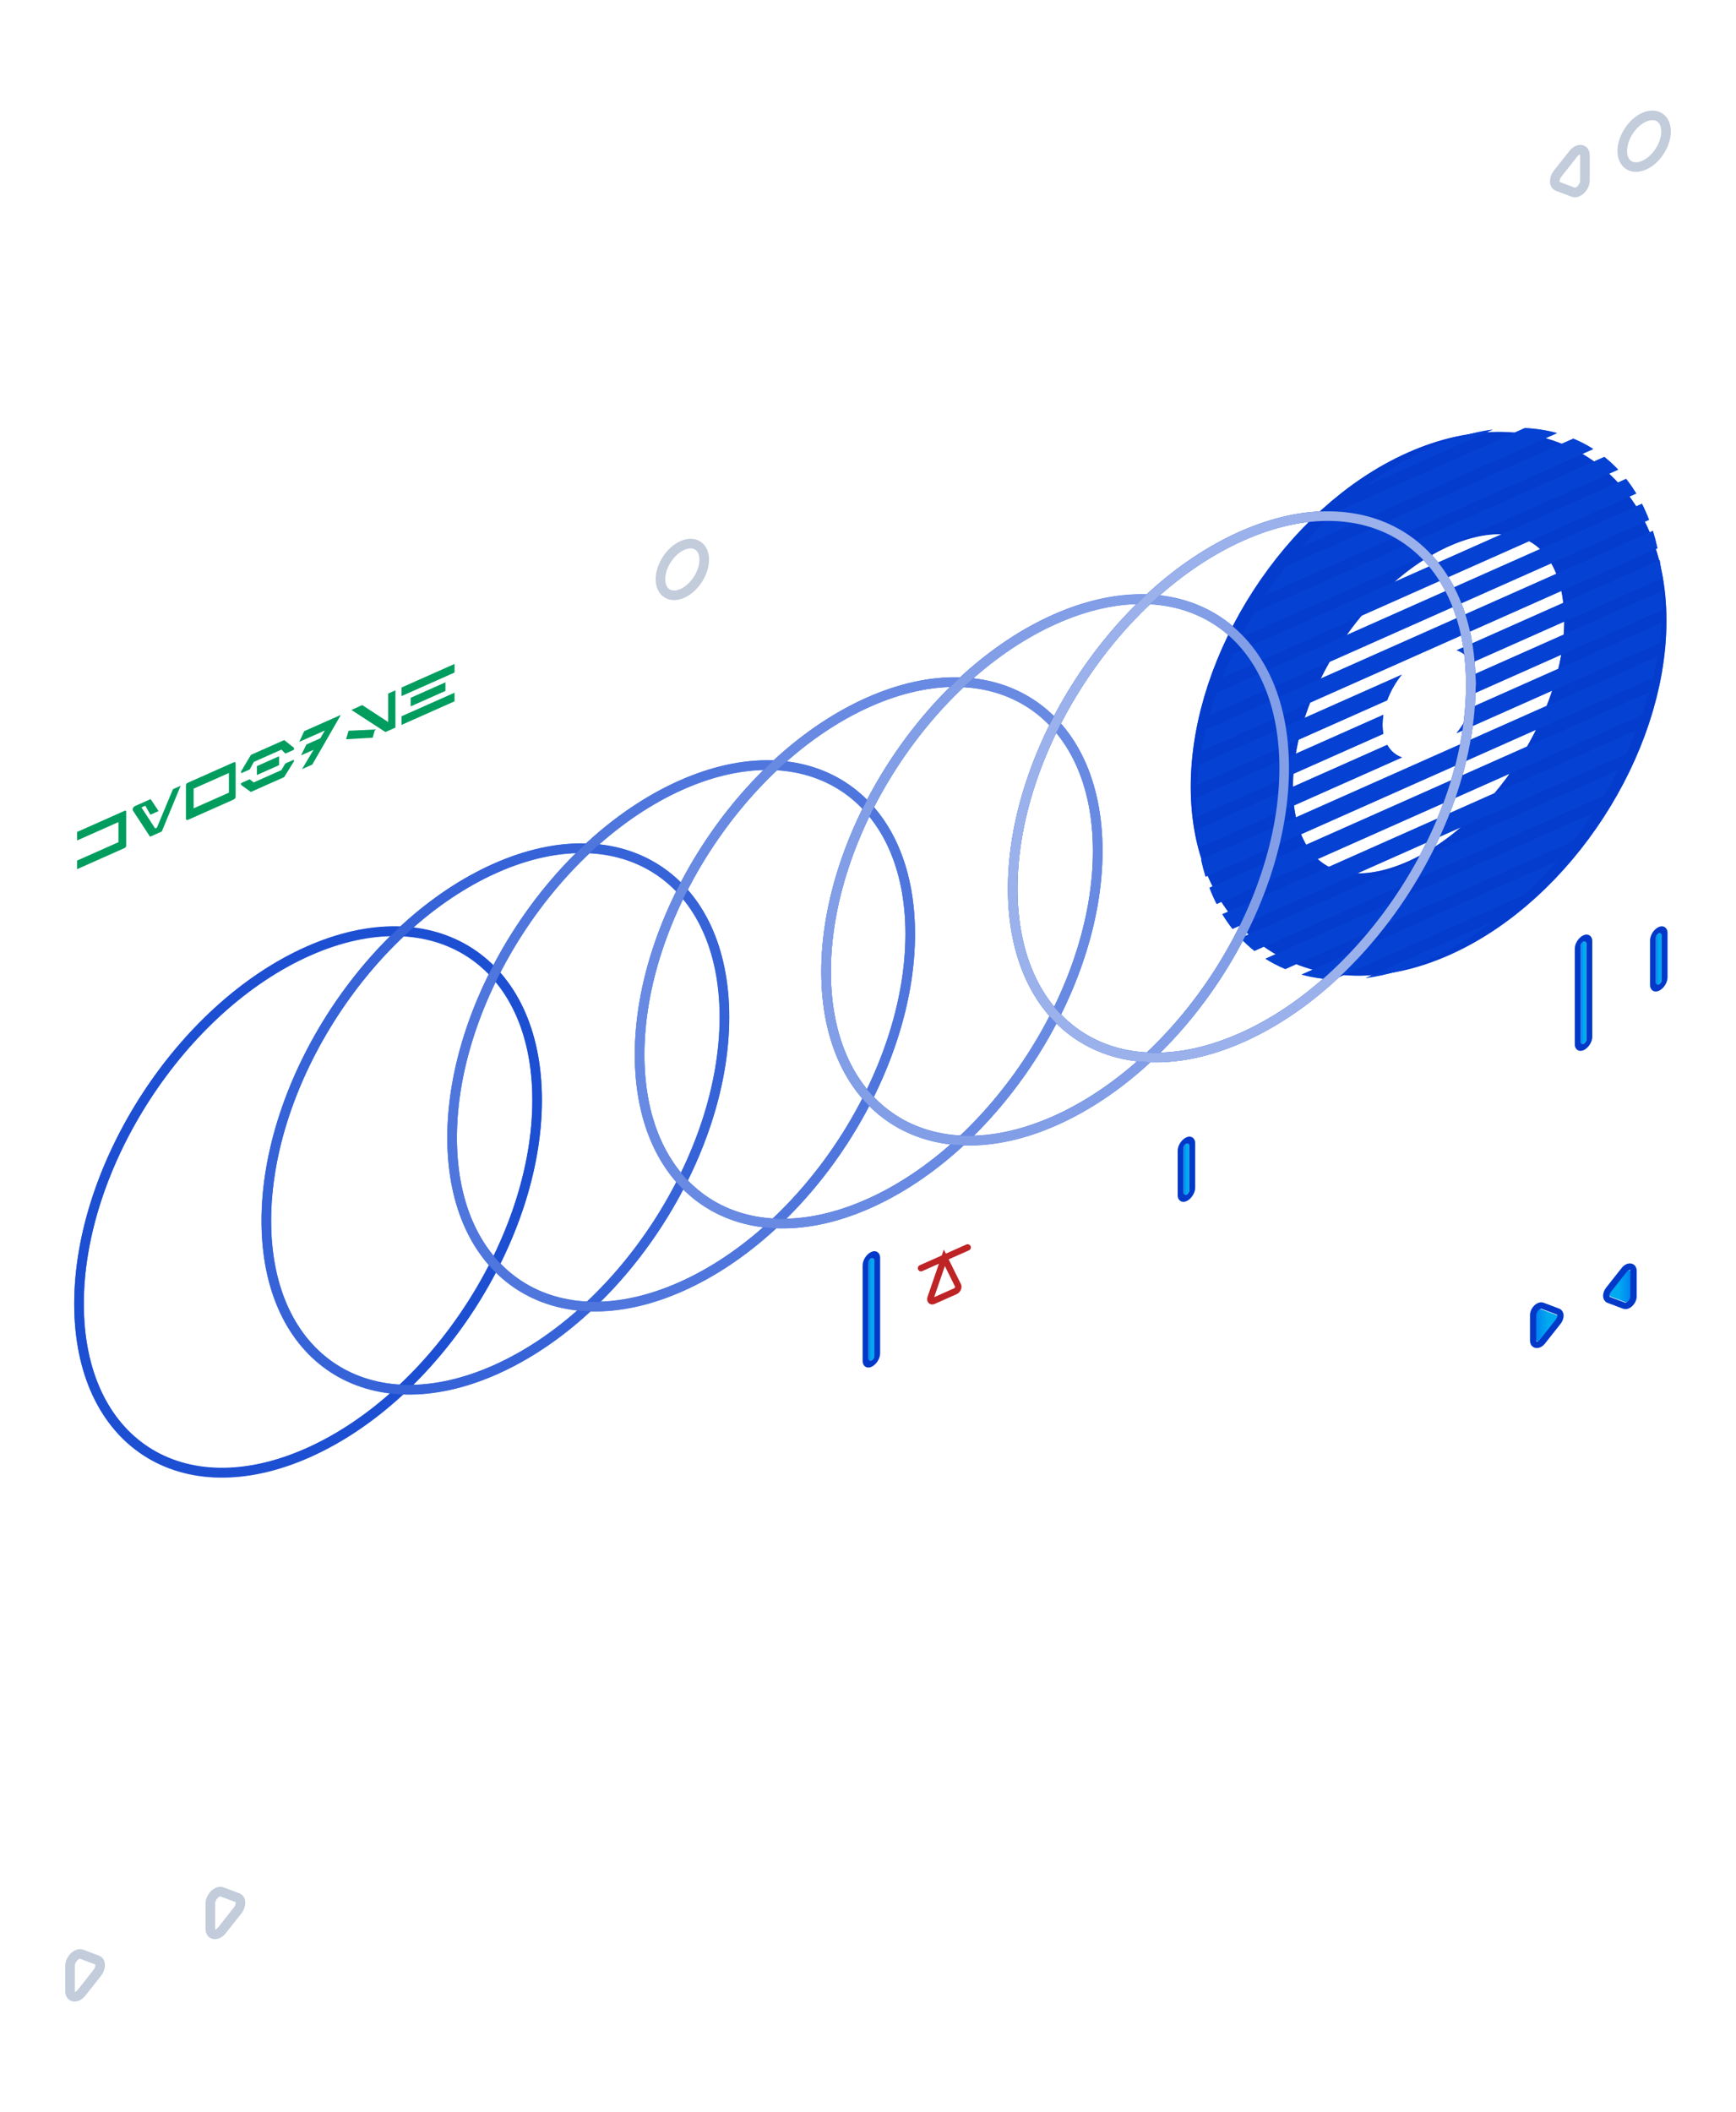 <svg width="139" height="169" viewBox="0 0 139 169" fill="none" xmlns="http://www.w3.org/2000/svg">
<g clip-path="url(#clip0_1081_1440)">
<path d="M129.334 49.673C129.334 58.71 122.639 69.011 114.381 72.681C106.123 76.351 99.429 72.001 99.429 62.964C99.429 53.927 106.123 43.626 114.381 39.956C122.639 36.285 129.334 40.636 129.334 49.673Z" stroke="#043CCE" stroke-width="8.181"/>
<g style="mix-blend-mode:screen">
<path fill-rule="evenodd" clip-rule="evenodd" d="M118.111 55.456C118.154 55.188 118.176 54.921 118.176 54.659C118.176 54.401 118.155 54.159 118.113 53.933L133.116 47.265C133.125 47.511 133.129 47.761 133.129 48.013C133.129 48.271 133.124 48.529 133.116 48.787L118.111 55.456ZM110.766 58.721C110.723 58.491 110.7 58.244 110.7 57.982C110.7 57.724 110.722 57.462 110.764 57.2L95.76 63.868C95.752 64.121 95.748 64.375 95.748 64.627C95.748 64.884 95.752 65.138 95.761 65.389L110.766 58.721ZM95.819 66.386L111.076 59.605C111.349 60.095 111.756 60.44 112.255 60.612L95.993 67.839C95.918 67.369 95.859 66.884 95.819 66.386ZM117.8 56.617L133.058 49.836C133.017 50.37 132.959 50.906 132.884 51.444L116.621 58.671C117.121 58.055 117.528 57.349 117.8 56.617ZM133.059 46.268L117.806 53.047C117.537 52.556 117.133 52.209 116.637 52.034L132.886 44.813C132.961 45.284 133.019 45.769 133.059 46.268ZM95.817 62.82L111.07 56.041C111.34 55.31 111.743 54.605 112.24 53.989L95.991 61.21C95.916 61.748 95.858 62.285 95.817 62.82ZM96.17 68.783C96.273 69.257 96.393 69.715 96.531 70.157L132.345 54.24C132.483 53.675 132.604 53.11 132.706 52.545L96.17 68.783ZM97.414 72.34C97.203 71.927 97.011 71.494 96.838 71.043L132.038 55.399C131.865 56.004 131.673 56.607 131.463 57.207L97.414 72.34ZM97.87 73.16C98.122 73.573 98.393 73.964 98.683 74.332L130.193 60.327C130.484 59.701 130.755 59.069 131.006 58.433L97.87 73.16ZM97.408 55.45C97.2 56.044 97.01 56.641 96.839 57.239L132.038 41.596C131.866 41.149 131.677 40.721 131.469 40.312L97.408 55.45ZM132.345 42.482L96.532 58.398C96.393 58.969 96.271 59.539 96.168 60.109L132.709 43.869C132.606 43.391 132.484 42.928 132.345 42.482ZM97.864 54.225C98.114 53.59 98.385 52.959 98.674 52.334L130.203 38.321C130.492 38.689 130.763 39.079 131.013 39.492L97.864 54.225ZM101.303 47.608C101.809 46.836 102.343 46.083 102.903 45.353L125.974 35.099C126.534 35.332 127.068 35.61 127.574 35.932L101.303 47.608ZM100.419 49.023L128.457 36.562C128.848 36.873 129.218 37.213 129.565 37.582L99.311 51.028C99.659 50.35 100.029 49.681 100.419 49.023ZM124.673 34.654L104.204 43.752C105.021 42.802 105.883 41.901 106.782 41.059L122.094 34.253C122.994 34.296 123.856 34.431 124.673 34.654ZM101.324 76.722C101.828 77.041 102.359 77.317 102.916 77.547L125.96 67.305C126.517 66.58 127.049 65.832 127.552 65.066L101.324 76.722ZM106.782 78.387C105.888 78.345 105.032 78.211 104.219 77.99L124.657 68.907C123.845 69.85 122.989 70.744 122.095 71.581L106.782 78.387ZM100.438 76.094C100.045 75.782 99.672 75.441 99.322 75.07L129.555 61.634C129.204 62.315 128.832 62.988 128.438 63.649L100.438 76.094ZM114.438 76.774C112.675 77.557 110.968 78.049 109.351 78.268L119.526 73.746C117.908 74.964 116.202 75.99 114.438 76.774ZM109.352 38.894L119.525 34.373C117.907 34.592 116.201 35.083 114.438 35.867C112.675 36.651 110.969 37.676 109.352 38.894Z" fill="#0542D3"/>
</g>
<g style="mix-blend-mode:screen">
<path d="M43.008 88.032C43.008 99.117 34.797 111.752 24.668 116.253C14.54 120.755 6.328 115.419 6.328 104.335C6.328 93.25 14.54 80.615 24.668 76.114C34.797 71.612 43.008 76.948 43.008 88.032Z" stroke="#043CCE" stroke-width="0.767"/>
<path d="M43.008 88.032C43.008 99.117 34.797 111.752 24.668 116.253C14.54 120.755 6.328 115.419 6.328 104.335C6.328 93.25 14.54 80.615 24.668 76.114C34.797 71.612 43.008 76.948 43.008 88.032Z" stroke="white" stroke-opacity="0.1" stroke-width="0.767"/>
</g>
<g style="mix-blend-mode:screen">
<path d="M58.009 81.392C58.009 92.476 49.798 105.111 39.669 109.613C29.54 114.115 21.329 108.778 21.329 97.694C21.329 86.61 29.54 73.975 39.669 69.473C49.798 64.971 58.009 70.308 58.009 81.392Z" stroke="#043CCE" stroke-width="0.767"/>
<path d="M58.009 81.392C58.009 92.476 49.798 105.111 39.669 109.613C29.54 114.115 21.329 108.778 21.329 97.694C21.329 86.61 29.54 73.975 39.669 69.473C49.798 64.971 58.009 70.308 58.009 81.392Z" stroke="white" stroke-opacity="0.2" stroke-width="0.767"/>
</g>
<g style="mix-blend-mode:screen">
<path d="M72.88 74.741C72.88 85.826 64.669 98.461 54.54 102.962C44.411 107.464 36.2 102.128 36.2 91.044C36.2 79.959 44.411 67.325 54.54 62.823C64.669 58.321 72.88 63.657 72.88 74.741Z" stroke="#043CCE" stroke-width="0.767"/>
<path d="M72.88 74.741C72.88 85.826 64.669 98.461 54.54 102.962C44.411 107.464 36.2 102.128 36.2 91.044C36.2 79.959 44.411 67.325 54.54 62.823C64.669 58.321 72.88 63.657 72.88 74.741Z" stroke="white" stroke-opacity="0.3" stroke-width="0.767"/>
</g>
<g style="mix-blend-mode:screen">
<path d="M87.896 68.101C87.896 79.185 79.685 91.82 69.556 96.322C59.427 100.824 51.216 95.487 51.216 84.403C51.216 73.319 59.427 60.684 69.556 56.182C79.685 51.68 87.896 57.017 87.896 68.101Z" stroke="#043CCE" stroke-width="0.767"/>
<path d="M87.896 68.101C87.896 79.185 79.685 91.82 69.556 96.322C59.427 100.824 51.216 95.487 51.216 84.403C51.216 73.319 59.427 60.684 69.556 56.182C79.685 51.68 87.896 57.017 87.896 68.101Z" stroke="white" stroke-opacity="0.4" stroke-width="0.767"/>
</g>
<g style="mix-blend-mode:screen">
<path d="M102.824 61.458C102.824 72.543 94.613 85.177 84.484 89.679C74.355 94.181 66.144 88.845 66.144 77.76C66.144 66.676 74.355 54.041 84.484 49.539C94.613 45.038 102.824 50.374 102.824 61.458Z" stroke="#043CCE" stroke-width="0.767"/>
<path d="M102.824 61.458C102.824 72.543 94.613 85.177 84.484 89.679C74.355 94.181 66.144 88.845 66.144 77.76C66.144 66.676 74.355 54.041 84.484 49.539C94.613 45.038 102.824 50.374 102.824 61.458Z" stroke="white" stroke-opacity="0.5" stroke-width="0.767"/>
</g>
<g style="mix-blend-mode:screen">
<path d="M117.767 54.812C117.767 65.896 109.556 78.531 99.427 83.033C89.298 87.534 81.087 82.198 81.087 71.114C81.087 60.03 89.298 47.395 99.427 42.893C109.556 38.391 117.767 43.727 117.767 54.812Z" stroke="#043CCE" stroke-width="0.767"/>
<path d="M117.767 54.812C117.767 65.896 109.556 78.531 99.427 83.033C89.298 87.534 81.087 82.198 81.087 71.114C81.087 60.03 89.298 47.395 99.427 42.893C109.556 38.391 117.767 43.727 117.767 54.812Z" stroke="white" stroke-opacity="0.6" stroke-width="0.767"/>
</g>
<g style="mix-blend-mode:screen" opacity="0.8" filter="url(#filter0_f_1081_1440)">
<path d="M129.344 49.688C129.344 58.725 122.649 69.026 114.391 72.697C106.133 76.367 99.439 72.016 99.439 62.98C99.439 53.943 106.133 43.642 114.391 39.971C122.649 36.301 129.344 40.652 129.344 49.688Z" stroke="#043CCE" stroke-width="8.181"/>
<g style="mix-blend-mode:screen">
<path fill-rule="evenodd" clip-rule="evenodd" d="M118.112 55.471C118.156 55.202 118.178 54.935 118.178 54.673C118.178 54.414 118.157 54.172 118.115 53.946L133.118 47.277C133.127 47.524 133.131 47.774 133.131 48.027C133.131 48.284 133.126 48.543 133.118 48.801L118.112 55.471ZM110.768 58.735C110.725 58.505 110.702 58.258 110.702 57.995C110.702 57.737 110.724 57.475 110.766 57.212L95.762 63.88C95.754 64.134 95.75 64.388 95.75 64.641C95.75 64.898 95.754 65.153 95.763 65.404L110.768 58.735ZM95.82 66.401L111.079 59.619C111.351 60.11 111.759 60.454 112.259 60.626L95.995 67.855C95.92 67.383 95.861 66.899 95.82 66.401ZM117.802 56.631L133.06 49.85C133.019 50.384 132.961 50.921 132.885 51.459L116.621 58.687C117.122 58.071 117.529 57.364 117.802 56.631ZM133.061 46.28L117.808 53.059C117.538 52.569 117.134 52.222 116.637 52.047L132.887 44.825C132.962 45.297 133.02 45.782 133.061 46.28ZM95.819 62.832L111.073 56.053C111.342 55.322 111.747 54.617 112.243 54L95.993 61.223C95.918 61.761 95.86 62.297 95.819 62.832ZM96.172 68.798C96.275 69.271 96.395 69.728 96.533 70.17L132.348 54.252C132.485 53.688 132.606 53.124 132.708 52.56L96.172 68.798ZM97.416 72.354C97.205 71.94 97.013 71.507 96.84 71.056L132.041 55.411C131.868 56.016 131.675 56.62 131.465 57.221L97.416 72.354ZM97.873 73.174C98.124 73.587 98.395 73.978 98.686 74.346L130.195 60.342C130.485 59.715 130.757 59.083 131.008 58.447L97.873 73.174ZM97.411 55.462C97.203 56.056 97.013 56.653 96.841 57.251L132.039 41.608C131.868 41.162 131.678 40.734 131.47 40.324L97.411 55.462ZM132.346 42.494L96.534 58.411C96.395 58.981 96.273 59.551 96.17 60.121L132.711 43.881C132.607 43.403 132.486 42.941 132.346 42.494ZM97.867 54.236C98.117 53.601 98.388 52.97 98.677 52.345L130.203 38.333C130.493 38.701 130.764 39.091 131.014 39.504L97.867 54.236ZM101.307 47.618C101.812 46.848 102.345 46.096 102.905 45.367L125.976 35.113C126.535 35.345 127.069 35.623 127.574 35.944L101.307 47.618ZM100.423 49.034L128.457 36.574C128.848 36.885 129.218 37.225 129.566 37.594L99.315 51.039C99.663 50.361 100.033 49.692 100.423 49.034ZM122.094 34.267C122.994 34.31 123.857 34.445 124.676 34.668L104.205 43.766C105.023 42.816 105.886 41.913 106.787 41.07L122.094 34.267ZM101.327 76.736C101.83 77.055 102.361 77.33 102.917 77.56L125.964 67.317C126.52 66.592 127.051 65.845 127.554 65.08L101.327 76.736ZM106.781 78.401C105.888 78.358 105.032 78.224 104.22 78.004L124.661 68.918C123.849 69.861 122.993 70.756 122.1 71.592L106.781 78.401ZM100.441 76.108C100.047 75.796 99.675 75.455 99.324 75.084L129.556 61.648C129.206 62.33 128.833 63.002 128.44 63.663L100.441 76.108ZM114.44 76.787C112.675 77.572 110.967 78.063 109.349 78.282L119.532 73.756C117.913 74.976 116.205 76.003 114.44 76.787ZM109.358 38.904L119.522 34.387C117.906 34.607 116.202 35.098 114.44 35.881C112.679 36.663 110.974 37.688 109.358 38.904Z" fill="#0542D3"/>
</g>
<g style="mix-blend-mode:screen">
<path d="M43.006 88.058C43.006 99.142 34.794 111.777 24.666 116.279C14.537 120.781 6.326 115.444 6.326 104.36C6.326 93.276 14.537 80.641 24.666 76.139C34.794 71.637 43.006 76.974 43.006 88.058Z" stroke="#043CCE" stroke-width="0.767"/>
<path d="M43.006 88.058C43.006 99.142 34.794 111.777 24.666 116.279C14.537 120.781 6.326 115.444 6.326 104.36C6.326 93.276 14.537 80.641 24.666 76.139C34.794 71.637 43.006 76.974 43.006 88.058Z" stroke="white" stroke-opacity="0.1" stroke-width="0.767"/>
</g>
<g style="mix-blend-mode:screen">
<path d="M57.998 81.411C57.998 92.496 49.787 105.131 39.658 109.632C29.529 114.134 21.318 108.798 21.318 97.714C21.318 86.629 29.529 73.994 39.658 69.493C49.787 64.991 57.998 70.327 57.998 81.411Z" stroke="#043CCE" stroke-width="0.767"/>
<path d="M57.998 81.411C57.998 92.496 49.787 105.131 39.658 109.632C29.529 114.134 21.318 108.798 21.318 97.714C21.318 86.629 29.529 73.994 39.658 69.493C49.787 64.991 57.998 70.327 57.998 81.411Z" stroke="white" stroke-opacity="0.2" stroke-width="0.767"/>
</g>
<g style="mix-blend-mode:screen">
<path d="M72.88 74.761C72.88 85.845 64.668 98.48 54.539 102.982C44.411 107.484 36.199 102.147 36.199 91.063C36.199 79.979 44.411 67.344 54.539 62.842C64.668 58.34 72.88 63.677 72.88 74.761Z" stroke="#043CCE" stroke-width="0.767"/>
<path d="M72.88 74.761C72.88 85.845 64.668 98.48 54.539 102.982C44.411 107.484 36.199 102.147 36.199 91.063C36.199 79.979 44.411 67.344 54.539 62.842C64.668 58.34 72.88 63.677 72.88 74.761Z" stroke="white" stroke-opacity="0.3" stroke-width="0.767"/>
</g>
<g style="mix-blend-mode:screen">
<path d="M87.888 68.115C87.888 79.199 79.677 91.834 69.548 96.335C59.419 100.837 51.208 95.501 51.208 84.417C51.208 73.332 59.419 60.697 69.548 56.196C79.677 51.694 87.888 57.03 87.888 68.115Z" stroke="#043CCE" stroke-width="0.767"/>
<path d="M87.888 68.115C87.888 79.199 79.677 91.834 69.548 96.335C59.419 100.837 51.208 95.501 51.208 84.417C51.208 73.332 59.419 60.697 69.548 56.196C79.677 51.694 87.888 57.03 87.888 68.115Z" stroke="white" stroke-opacity="0.4" stroke-width="0.767"/>
</g>
<g style="mix-blend-mode:screen">
<path d="M102.824 61.478C102.824 72.562 94.612 85.197 84.484 89.699C74.355 94.201 66.143 88.864 66.143 77.78C66.143 66.696 74.355 54.061 84.484 49.559C94.612 45.057 102.824 50.394 102.824 61.478Z" stroke="#043CCE" stroke-width="0.767"/>
<path d="M102.824 61.478C102.824 72.562 94.612 85.197 84.484 89.699C74.355 94.201 66.143 88.864 66.143 77.78C66.143 66.696 74.355 54.061 84.484 49.559C94.612 45.057 102.824 50.394 102.824 61.478Z" stroke="white" stroke-opacity="0.5" stroke-width="0.767"/>
</g>
<g style="mix-blend-mode:screen">
<path d="M117.767 54.823C117.767 65.908 109.556 78.543 99.427 83.044C89.298 87.546 81.087 82.21 81.087 71.126C81.087 60.041 89.298 47.407 99.427 42.905C109.556 38.403 117.767 43.739 117.767 54.823Z" stroke="#043CCE" stroke-width="0.767"/>
<path d="M117.767 54.823C117.767 65.908 109.556 78.543 99.427 83.044C89.298 87.546 81.087 82.21 81.087 71.126C81.087 60.041 89.298 47.407 99.427 42.905C109.556 38.403 117.767 43.739 117.767 54.823Z" stroke="white" stroke-opacity="0.6" stroke-width="0.767"/>
</g>
</g>
<g filter="url(#filter1_ddd_1081_1440)">
<path d="M6.541 159.467L7.787 157.89C8.099 157.496 8.099 156.985 7.787 156.867L6.541 156.399C6.156 156.254 5.607 156.799 5.607 157.325V158.348V159.371C5.607 159.897 6.156 159.954 6.541 159.467Z" stroke="#C2CCDB" stroke-width="0.767"/>
</g>
<g filter="url(#filter2_ddd_1081_1440)">
<path d="M125.967 15.382L124.721 14.913C124.41 14.796 124.41 14.285 124.721 13.891L125.967 12.314C126.352 11.827 126.902 11.884 126.902 12.41V13.433V14.456C126.902 14.982 126.352 15.527 125.967 15.382Z" stroke="#C2CCDB" stroke-width="0.767"/>
</g>
<g filter="url(#filter3_ddd_1081_1440)">
<path d="M17.777 154.476L19.023 152.9C19.335 152.506 19.335 151.994 19.023 151.877L17.777 151.408C17.392 151.263 16.843 151.808 16.843 152.335V153.358V154.38C16.843 154.907 17.392 154.964 17.777 154.476Z" stroke="#C2CCDB" stroke-width="0.767"/>
</g>
<g filter="url(#filter4_d_1081_1440)">
<path d="M124.614 105.644L123.368 107.22C123.214 107.415 122.994 107.392 122.994 107.182V106.159V105.136C122.994 104.926 123.214 104.708 123.368 104.766L124.614 105.235C124.739 105.281 124.739 105.486 124.614 105.644Z" fill="url(#paint0_linear_1081_1440)"/>
<path d="M123.508 107.362L124.754 105.786C125.004 105.471 125.004 105.061 124.754 104.968L123.508 104.499C123.2 104.383 122.761 104.819 122.761 105.24V106.263V107.286C122.761 107.707 123.2 107.752 123.508 107.362Z" stroke="#0339C9" stroke-width="0.511"/>
</g>
<g filter="url(#filter5_d_1081_1440)">
<path d="M128.94 103.352L130.186 101.776C130.34 101.581 130.56 101.604 130.56 101.814L130.56 102.837L130.56 103.86C130.56 104.07 130.34 104.288 130.186 104.23L128.94 103.762C128.815 103.715 128.815 103.51 128.94 103.352Z" fill="url(#paint1_linear_1081_1440)"/>
<path d="M130.046 101.634L128.8 103.21C128.55 103.526 128.55 103.935 128.8 104.028L130.046 104.497C130.354 104.613 130.793 104.177 130.793 103.756L130.793 102.733L130.793 101.711C130.793 101.289 130.354 101.244 130.046 101.634Z" stroke="#0339C9" stroke-width="0.511"/>
</g>
<g filter="url(#filter6_d_1081_1440)">
<path d="M75.612 100.662L76.712 102.881C76.781 103.02 76.668 103.261 76.499 103.336L75.612 103.73L74.725 104.124C74.556 104.199 74.443 104.059 74.512 103.859L75.612 100.662ZM75.612 100.662L73.743 101.493M75.612 100.662L77.481 99.831" stroke="#BE2425" stroke-width="0.511" stroke-linecap="round"/>
</g>
<g filter="url(#filter7_d_1081_1440)">
<rect width="0.511" height="8.181" rx="0.256" transform="matrix(0.914 -0.406 0 1 69.537 100.803)" fill="url(#paint2_linear_1081_1440)"/>
<rect x="-0.234" y="-0.152" width="1.023" height="8.693" rx="0.511" transform="matrix(0.914 -0.406 0 1 69.517 100.708)" stroke="#0339C9" stroke-width="0.511"/>
</g>
<g filter="url(#filter8_d_1081_1440)">
<rect width="0.511" height="8.181" rx="0.256" transform="matrix(0.914 -0.406 0 1 126.559 75.461)" fill="url(#paint3_linear_1081_1440)"/>
<rect x="-0.234" y="-0.152" width="1.023" height="8.693" rx="0.511" transform="matrix(0.914 -0.406 0 1 126.539 75.366)" stroke="#0339C9" stroke-width="0.511"/>
</g>
<g filter="url(#filter9_d_1081_1440)">
<rect width="0.511" height="4.091" rx="0.256" transform="matrix(0.914 -0.406 0 1 94.764 91.633)" fill="url(#paint4_linear_1081_1440)"/>
<rect x="-0.234" y="-0.152" width="1.023" height="4.602" rx="0.511" transform="matrix(0.914 -0.406 0 1 94.743 91.538)" stroke="#0339C9" stroke-width="0.511"/>
</g>
<g filter="url(#filter10_d_1081_1440)">
<rect width="0.511" height="4.091" rx="0.256" transform="matrix(0.914 -0.406 0 1 132.584 74.801)" fill="url(#paint5_linear_1081_1440)"/>
<rect x="-0.234" y="-0.152" width="1.023" height="4.602" rx="0.511" transform="matrix(0.914 -0.406 0 1 132.564 74.706)" stroke="#0339C9" stroke-width="0.511"/>
</g>
<g filter="url(#filter11_ddd_1081_1440)">
<path d="M131.647 13.219C132.615 12.789 133.4 11.582 133.4 10.523C133.4 9.464 132.615 8.954 131.647 9.384C130.68 9.814 129.895 11.021 129.895 12.08C129.895 13.139 130.68 13.649 131.647 13.219Z" stroke="#C2CCDB" stroke-width="0.767"/>
</g>
<g filter="url(#filter12_ddd_1081_1440)">
<path d="M54.635 47.491C55.602 47.06 56.387 45.853 56.387 44.794C56.387 43.735 55.602 43.225 54.635 43.656C53.667 44.086 52.883 45.293 52.883 46.352C52.883 47.411 53.667 47.921 54.635 47.491Z" stroke="#C2CCDB" stroke-width="0.767"/>
</g>
<g filter="url(#filter13_d_1081_1440)">
<path d="M10.027 64.867C10.063 64.868 10.088 64.885 10.103 64.919V67.711C10.09 67.766 10.06 67.813 10.013 67.852L6.175 69.558V68.871L9.483 67.401V65.793L6.175 67.263V66.579L10.027 64.867ZM14.464 62.886L12.956 66.545L12.014 66.963L10.629 64.848V64.707L10.704 64.579L10.797 64.516L12.061 63.954L12.698 64.911L12.042 65.202L11.632 64.482L11.324 64.619L12.423 66.303L12.563 66.24L13.847 63.16L14.464 62.886ZM18.828 60.995L18.851 61.035L18.868 61.138V63.733L18.854 63.834L18.831 63.897L18.775 63.94L18.669 64.006L15.094 65.594L14.982 65.632L14.926 65.623L14.903 65.572L14.887 65.487V62.907L14.901 62.809L14.923 62.731L14.979 62.676L15.086 62.622L18.669 61.03L18.781 60.995L18.828 60.995ZM18.327 63.437V61.863L15.503 63.117V64.691L18.327 63.437ZM20.092 60.412L22.756 59.229L23.538 59.847V60.004L22.848 60.31L22.534 59.993L20.325 60.975L19.997 61.578L19.31 61.883V61.726L20.092 60.412ZM20.572 61.313L22.346 60.524V61.236L20.572 62.025V61.313ZM19.302 62.672L19.991 62.365L20.314 62.618L22.528 61.634L22.845 61.103L23.532 60.798V60.936L22.75 62.195L20.084 63.38L19.302 62.816V62.672ZM27.265 57.224L27.256 57.28L25.002 61.191L24.184 61.554L25.103 60.011L24.105 60.454L24.531 59.584L25.644 59.089L26.009 58.464L23.959 59.372L24.36 58.515L27.265 57.224ZM29.006 56.429L31.078 57.782V55.508L31.661 55.249V58.231L30.862 58.586L28.135 56.816L29.006 56.429ZM27.907 58.482L30.027 58.381L29.839 59.041L27.711 59.161L27.907 58.482ZM36.395 53.136V53.823L32.151 55.709V55.022L36.395 53.136ZM32.88 55.846L35.666 54.607V55.294L32.88 56.533V55.846ZM32.151 57.323L36.395 55.437V56.127L32.151 58.014V57.323Z" fill="#009D5F"/>
</g>
</g>
<defs>
<filter id="filter0_f_1081_1440" x="2.396" y="30.673" width="134.314" height="91.198" filterUnits="userSpaceOnUse" color-interpolation-filters="sRGB">
<feFlood flood-opacity="0" result="BackgroundImageFix"/>
<feBlend mode="normal" in="SourceGraphic" in2="BackgroundImageFix" result="shape"/>
<feGaussianBlur stdDeviation="1.79" result="effect1_foregroundBlur_1081_1440"/>
</filter>
<filter id="filter1_ddd_1081_1440" x="3.211" y="153.916" width="7.206" height="8.345" filterUnits="userSpaceOnUse" color-interpolation-filters="sRGB">
<feFlood flood-opacity="0" result="BackgroundImageFix"/>
<feColorMatrix in="SourceAlpha" type="matrix" values="0 0 0 0 0 0 0 0 0 0 0 0 0 0 0 0 0 0 127 0" result="hardAlpha"/>
<feOffset/>
<feGaussianBlur stdDeviation="1.023"/>
<feColorMatrix type="matrix" values="0 0 0 0 0.012 0 0 0 0 0.224 0 0 0 0 0.788 0 0 0 1 0"/>
<feBlend mode="normal" in2="BackgroundImageFix" result="effect1_dropShadow_1081_1440"/>
<feColorMatrix in="SourceAlpha" type="matrix" values="0 0 0 0 0 0 0 0 0 0 0 0 0 0 0 0 0 0 127 0" result="hardAlpha"/>
<feOffset/>
<feGaussianBlur stdDeviation="1.023"/>
<feColorMatrix type="matrix" values="0 0 0 0 0.012 0 0 0 0 0.224 0 0 0 0 0.788 0 0 0 0.25 0"/>
<feBlend mode="normal" in2="effect1_dropShadow_1081_1440" result="effect2_dropShadow_1081_1440"/>
<feColorMatrix in="SourceAlpha" type="matrix" values="0 0 0 0 0 0 0 0 0 0 0 0 0 0 0 0 0 0 127 0" result="hardAlpha"/>
<feOffset/>
<feGaussianBlur stdDeviation="0.511"/>
<feColorMatrix type="matrix" values="0 0 0 0 0.012 0 0 0 0 0.224 0 0 0 0 0.788 0 0 0 0.25 0"/>
<feBlend mode="normal" in2="effect2_dropShadow_1081_1440" result="effect3_dropShadow_1081_1440"/>
<feBlend mode="normal" in="SourceGraphic" in2="effect3_dropShadow_1081_1440" result="shape"/>
</filter>
<filter id="filter2_ddd_1081_1440" x="122.092" y="9.521" width="7.206" height="8.345" filterUnits="userSpaceOnUse" color-interpolation-filters="sRGB">
<feFlood flood-opacity="0" result="BackgroundImageFix"/>
<feColorMatrix in="SourceAlpha" type="matrix" values="0 0 0 0 0 0 0 0 0 0 0 0 0 0 0 0 0 0 127 0" result="hardAlpha"/>
<feOffset/>
<feGaussianBlur stdDeviation="1.023"/>
<feColorMatrix type="matrix" values="0 0 0 0 0.012 0 0 0 0 0.224 0 0 0 0 0.788 0 0 0 1 0"/>
<feBlend mode="normal" in2="BackgroundImageFix" result="effect1_dropShadow_1081_1440"/>
<feColorMatrix in="SourceAlpha" type="matrix" values="0 0 0 0 0 0 0 0 0 0 0 0 0 0 0 0 0 0 127 0" result="hardAlpha"/>
<feOffset/>
<feGaussianBlur stdDeviation="1.023"/>
<feColorMatrix type="matrix" values="0 0 0 0 0.012 0 0 0 0 0.224 0 0 0 0 0.788 0 0 0 0.25 0"/>
<feBlend mode="normal" in2="effect1_dropShadow_1081_1440" result="effect2_dropShadow_1081_1440"/>
<feColorMatrix in="SourceAlpha" type="matrix" values="0 0 0 0 0 0 0 0 0 0 0 0 0 0 0 0 0 0 127 0" result="hardAlpha"/>
<feOffset/>
<feGaussianBlur stdDeviation="0.511"/>
<feColorMatrix type="matrix" values="0 0 0 0 0.012 0 0 0 0 0.224 0 0 0 0 0.788 0 0 0 0.25 0"/>
<feBlend mode="normal" in2="effect2_dropShadow_1081_1440" result="effect3_dropShadow_1081_1440"/>
<feBlend mode="normal" in="SourceGraphic" in2="effect3_dropShadow_1081_1440" result="shape"/>
</filter>
<filter id="filter3_ddd_1081_1440" x="14.447" y="148.925" width="7.206" height="8.345" filterUnits="userSpaceOnUse" color-interpolation-filters="sRGB">
<feFlood flood-opacity="0" result="BackgroundImageFix"/>
<feColorMatrix in="SourceAlpha" type="matrix" values="0 0 0 0 0 0 0 0 0 0 0 0 0 0 0 0 0 0 127 0" result="hardAlpha"/>
<feOffset/>
<feGaussianBlur stdDeviation="1.023"/>
<feColorMatrix type="matrix" values="0 0 0 0 0.012 0 0 0 0 0.224 0 0 0 0 0.788 0 0 0 1 0"/>
<feBlend mode="normal" in2="BackgroundImageFix" result="effect1_dropShadow_1081_1440"/>
<feColorMatrix in="SourceAlpha" type="matrix" values="0 0 0 0 0 0 0 0 0 0 0 0 0 0 0 0 0 0 127 0" result="hardAlpha"/>
<feOffset/>
<feGaussianBlur stdDeviation="1.023"/>
<feColorMatrix type="matrix" values="0 0 0 0 0.012 0 0 0 0 0.224 0 0 0 0 0.788 0 0 0 0.25 0"/>
<feBlend mode="normal" in2="effect1_dropShadow_1081_1440" result="effect2_dropShadow_1081_1440"/>
<feColorMatrix in="SourceAlpha" type="matrix" values="0 0 0 0 0 0 0 0 0 0 0 0 0 0 0 0 0 0 127 0" result="hardAlpha"/>
<feOffset/>
<feGaussianBlur stdDeviation="0.511"/>
<feColorMatrix type="matrix" values="0 0 0 0 0.012 0 0 0 0 0.224 0 0 0 0 0.788 0 0 0 0.25 0"/>
<feBlend mode="normal" in2="effect2_dropShadow_1081_1440" result="effect3_dropShadow_1081_1440"/>
<feBlend mode="normal" in="SourceGraphic" in2="effect3_dropShadow_1081_1440" result="shape"/>
</filter>
<filter id="filter4_d_1081_1440" x="119.459" y="101.135" width="8.784" height="9.839" filterUnits="userSpaceOnUse" color-interpolation-filters="sRGB">
<feFlood flood-opacity="0" result="BackgroundImageFix"/>
<feColorMatrix in="SourceAlpha" type="matrix" values="0 0 0 0 0 0 0 0 0 0 0 0 0 0 0 0 0 0 127 0" result="hardAlpha"/>
<feOffset/>
<feGaussianBlur stdDeviation="1.534"/>
<feColorMatrix type="matrix" values="0 0 0 0 0.012 0 0 0 0 0.224 0 0 0 0 0.788 0 0 0 1 0"/>
<feBlend mode="normal" in2="BackgroundImageFix" result="effect1_dropShadow_1081_1440"/>
<feBlend mode="normal" in="SourceGraphic" in2="effect1_dropShadow_1081_1440" result="shape"/>
</filter>
<filter id="filter5_d_1081_1440" x="125.311" y="98.022" width="8.784" height="9.839" filterUnits="userSpaceOnUse" color-interpolation-filters="sRGB">
<feFlood flood-opacity="0" result="BackgroundImageFix"/>
<feColorMatrix in="SourceAlpha" type="matrix" values="0 0 0 0 0 0 0 0 0 0 0 0 0 0 0 0 0 0 127 0" result="hardAlpha"/>
<feOffset/>
<feGaussianBlur stdDeviation="1.534"/>
<feColorMatrix type="matrix" values="0 0 0 0 0.012 0 0 0 0 0.224 0 0 0 0 0.788 0 0 0 1 0"/>
<feBlend mode="normal" in2="BackgroundImageFix" result="effect1_dropShadow_1081_1440"/>
<feBlend mode="normal" in="SourceGraphic" in2="effect1_dropShadow_1081_1440" result="shape"/>
</filter>
<filter id="filter6_d_1081_1440" x="72.487" y="98.532" width="6.251" height="6.911" filterUnits="userSpaceOnUse" color-interpolation-filters="sRGB">
<feFlood flood-opacity="0" result="BackgroundImageFix"/>
<feColorMatrix in="SourceAlpha" type="matrix" values="0 0 0 0 0 0 0 0 0 0 0 0 0 0 0 0 0 0 127 0" result="hardAlpha"/>
<feOffset/>
<feGaussianBlur stdDeviation="0.511"/>
<feColorMatrix type="matrix" values="0 0 0 0 0.486 0 0 0 0 0.09 0 0 0 0 0.094 0 0 0 1 0"/>
<feBlend mode="normal" in2="BackgroundImageFix" result="effect1_dropShadow_1081_1440"/>
<feBlend mode="normal" in="SourceGraphic" in2="effect1_dropShadow_1081_1440" result="shape"/>
</filter>
<filter id="filter7_d_1081_1440" x="66.002" y="97.059" width="7.538" height="15.462" filterUnits="userSpaceOnUse" color-interpolation-filters="sRGB">
<feFlood flood-opacity="0" result="BackgroundImageFix"/>
<feColorMatrix in="SourceAlpha" type="matrix" values="0 0 0 0 0 0 0 0 0 0 0 0 0 0 0 0 0 0 127 0" result="hardAlpha"/>
<feOffset/>
<feGaussianBlur stdDeviation="1.534"/>
<feColorMatrix type="matrix" values="0 0 0 0 0.012 0 0 0 0 0.224 0 0 0 0 0.788 0 0 0 1 0"/>
<feBlend mode="normal" in2="BackgroundImageFix" result="effect1_dropShadow_1081_1440"/>
<feBlend mode="normal" in="SourceGraphic" in2="effect1_dropShadow_1081_1440" result="shape"/>
</filter>
<filter id="filter8_d_1081_1440" x="123.024" y="71.717" width="7.538" height="15.462" filterUnits="userSpaceOnUse" color-interpolation-filters="sRGB">
<feFlood flood-opacity="0" result="BackgroundImageFix"/>
<feColorMatrix in="SourceAlpha" type="matrix" values="0 0 0 0 0 0 0 0 0 0 0 0 0 0 0 0 0 0 127 0" result="hardAlpha"/>
<feOffset/>
<feGaussianBlur stdDeviation="1.534"/>
<feColorMatrix type="matrix" values="0 0 0 0 0.012 0 0 0 0 0.224 0 0 0 0 0.788 0 0 0 1 0"/>
<feBlend mode="normal" in2="BackgroundImageFix" result="effect1_dropShadow_1081_1440"/>
<feBlend mode="normal" in="SourceGraphic" in2="effect1_dropShadow_1081_1440" result="shape"/>
</filter>
<filter id="filter9_d_1081_1440" x="91.228" y="87.889" width="7.538" height="11.37" filterUnits="userSpaceOnUse" color-interpolation-filters="sRGB">
<feFlood flood-opacity="0" result="BackgroundImageFix"/>
<feColorMatrix in="SourceAlpha" type="matrix" values="0 0 0 0 0 0 0 0 0 0 0 0 0 0 0 0 0 0 127 0" result="hardAlpha"/>
<feOffset/>
<feGaussianBlur stdDeviation="1.534"/>
<feColorMatrix type="matrix" values="0 0 0 0 0.012 0 0 0 0 0.224 0 0 0 0 0.788 0 0 0 1 0"/>
<feBlend mode="normal" in2="BackgroundImageFix" result="effect1_dropShadow_1081_1440"/>
<feBlend mode="normal" in="SourceGraphic" in2="effect1_dropShadow_1081_1440" result="shape"/>
</filter>
<filter id="filter10_d_1081_1440" x="129.049" y="71.057" width="7.538" height="11.37" filterUnits="userSpaceOnUse" color-interpolation-filters="sRGB">
<feFlood flood-opacity="0" result="BackgroundImageFix"/>
<feColorMatrix in="SourceAlpha" type="matrix" values="0 0 0 0 0 0 0 0 0 0 0 0 0 0 0 0 0 0 127 0" result="hardAlpha"/>
<feOffset/>
<feGaussianBlur stdDeviation="1.534"/>
<feColorMatrix type="matrix" values="0 0 0 0 0.012 0 0 0 0 0.224 0 0 0 0 0.788 0 0 0 1 0"/>
<feBlend mode="normal" in2="BackgroundImageFix" result="effect1_dropShadow_1081_1440"/>
<feBlend mode="normal" in="SourceGraphic" in2="effect1_dropShadow_1081_1440" result="shape"/>
</filter>
<filter id="filter11_ddd_1081_1440" x="127.499" y="6.773" width="8.296" height="9.057" filterUnits="userSpaceOnUse" color-interpolation-filters="sRGB">
<feFlood flood-opacity="0" result="BackgroundImageFix"/>
<feColorMatrix in="SourceAlpha" type="matrix" values="0 0 0 0 0 0 0 0 0 0 0 0 0 0 0 0 0 0 127 0" result="hardAlpha"/>
<feOffset/>
<feGaussianBlur stdDeviation="1.023"/>
<feColorMatrix type="matrix" values="0 0 0 0 0.012 0 0 0 0 0.224 0 0 0 0 0.788 0 0 0 1 0"/>
<feBlend mode="normal" in2="BackgroundImageFix" result="effect1_dropShadow_1081_1440"/>
<feColorMatrix in="SourceAlpha" type="matrix" values="0 0 0 0 0 0 0 0 0 0 0 0 0 0 0 0 0 0 127 0" result="hardAlpha"/>
<feOffset/>
<feGaussianBlur stdDeviation="1.023"/>
<feColorMatrix type="matrix" values="0 0 0 0 0.012 0 0 0 0 0.224 0 0 0 0 0.788 0 0 0 0.25 0"/>
<feBlend mode="normal" in2="effect1_dropShadow_1081_1440" result="effect2_dropShadow_1081_1440"/>
<feColorMatrix in="SourceAlpha" type="matrix" values="0 0 0 0 0 0 0 0 0 0 0 0 0 0 0 0 0 0 127 0" result="hardAlpha"/>
<feOffset/>
<feGaussianBlur stdDeviation="0.511"/>
<feColorMatrix type="matrix" values="0 0 0 0 0.012 0 0 0 0 0.224 0 0 0 0 0.788 0 0 0 0.25 0"/>
<feBlend mode="normal" in2="effect2_dropShadow_1081_1440" result="effect3_dropShadow_1081_1440"/>
<feBlend mode="normal" in="SourceGraphic" in2="effect3_dropShadow_1081_1440" result="shape"/>
</filter>
<filter id="filter12_ddd_1081_1440" x="50.487" y="41.044" width="8.296" height="9.057" filterUnits="userSpaceOnUse" color-interpolation-filters="sRGB">
<feFlood flood-opacity="0" result="BackgroundImageFix"/>
<feColorMatrix in="SourceAlpha" type="matrix" values="0 0 0 0 0 0 0 0 0 0 0 0 0 0 0 0 0 0 127 0" result="hardAlpha"/>
<feOffset/>
<feGaussianBlur stdDeviation="1.023"/>
<feColorMatrix type="matrix" values="0 0 0 0 0.012 0 0 0 0 0.224 0 0 0 0 0.788 0 0 0 1 0"/>
<feBlend mode="normal" in2="BackgroundImageFix" result="effect1_dropShadow_1081_1440"/>
<feColorMatrix in="SourceAlpha" type="matrix" values="0 0 0 0 0 0 0 0 0 0 0 0 0 0 0 0 0 0 127 0" result="hardAlpha"/>
<feOffset/>
<feGaussianBlur stdDeviation="1.023"/>
<feColorMatrix type="matrix" values="0 0 0 0 0.012 0 0 0 0 0.224 0 0 0 0 0.788 0 0 0 0.25 0"/>
<feBlend mode="normal" in2="effect1_dropShadow_1081_1440" result="effect2_dropShadow_1081_1440"/>
<feColorMatrix in="SourceAlpha" type="matrix" values="0 0 0 0 0 0 0 0 0 0 0 0 0 0 0 0 0 0 127 0" result="hardAlpha"/>
<feOffset/>
<feGaussianBlur stdDeviation="0.511"/>
<feColorMatrix type="matrix" values="0 0 0 0 0.012 0 0 0 0 0.224 0 0 0 0 0.788 0 0 0 0.25 0"/>
<feBlend mode="normal" in2="effect2_dropShadow_1081_1440" result="effect3_dropShadow_1081_1440"/>
<feBlend mode="normal" in="SourceGraphic" in2="effect3_dropShadow_1081_1440" result="shape"/>
</filter>
<filter id="filter13_d_1081_1440" x="5.408" y="52.37" width="31.754" height="17.958" filterUnits="userSpaceOnUse" color-interpolation-filters="sRGB">
<feFlood flood-opacity="0" result="BackgroundImageFix"/>
<feColorMatrix in="SourceAlpha" type="matrix" values="0 0 0 0 0 0 0 0 0 0 0 0 0 0 0 0 0 0 127 0" result="hardAlpha"/>
<feOffset/>
<feGaussianBlur stdDeviation="0.384"/>
<feColorMatrix type="matrix" values="0 0 0 0 0 0 0 0 0 0.746 0 0 0 0 0.399 0 0 0 0.7 0"/>
<feBlend mode="normal" in2="BackgroundImageFix" result="effect1_dropShadow_1081_1440"/>
<feBlend mode="normal" in="SourceGraphic" in2="effect1_dropShadow_1081_1440" result="shape"/>
</filter>
<linearGradient id="paint0_linear_1081_1440" x1="122.172" y1="108.059" x2="123.929" y2="108.059" gradientUnits="userSpaceOnUse">
<stop stop-color="#0061F3"/>
<stop offset="1" stop-color="#00AAF0"/>
</linearGradient>
<linearGradient id="paint1_linear_1081_1440" x1="131.382" y1="100.938" x2="129.625" y2="100.938" gradientUnits="userSpaceOnUse">
<stop stop-color="#0061F3"/>
<stop offset="1" stop-color="#00AAF0"/>
</linearGradient>
<linearGradient id="paint2_linear_1081_1440" x1="-0.225" y1="8.181" x2="0.256" y2="8.181" gradientUnits="userSpaceOnUse">
<stop stop-color="#0061F3"/>
<stop offset="1" stop-color="#00AAF0"/>
</linearGradient>
<linearGradient id="paint3_linear_1081_1440" x1="-0.225" y1="8.181" x2="0.256" y2="8.181" gradientUnits="userSpaceOnUse">
<stop stop-color="#0061F3"/>
<stop offset="1" stop-color="#00AAF0"/>
</linearGradient>
<linearGradient id="paint4_linear_1081_1440" x1="-0.225" y1="4.091" x2="0.256" y2="4.091" gradientUnits="userSpaceOnUse">
<stop stop-color="#0061F3"/>
<stop offset="1" stop-color="#00AAF0"/>
</linearGradient>
<linearGradient id="paint5_linear_1081_1440" x1="-0.225" y1="4.091" x2="0.256" y2="4.091" gradientUnits="userSpaceOnUse">
<stop stop-color="#0061F3"/>
<stop offset="1" stop-color="#00AAF0"/>
</linearGradient>
<clipPath id="clip0_1081_1440">
<rect width="151.355" height="106.357" fill="white" transform="matrix(0.914 -0.406 0 1 0.5 62.047)"/>
</clipPath>
</defs>
</svg>
